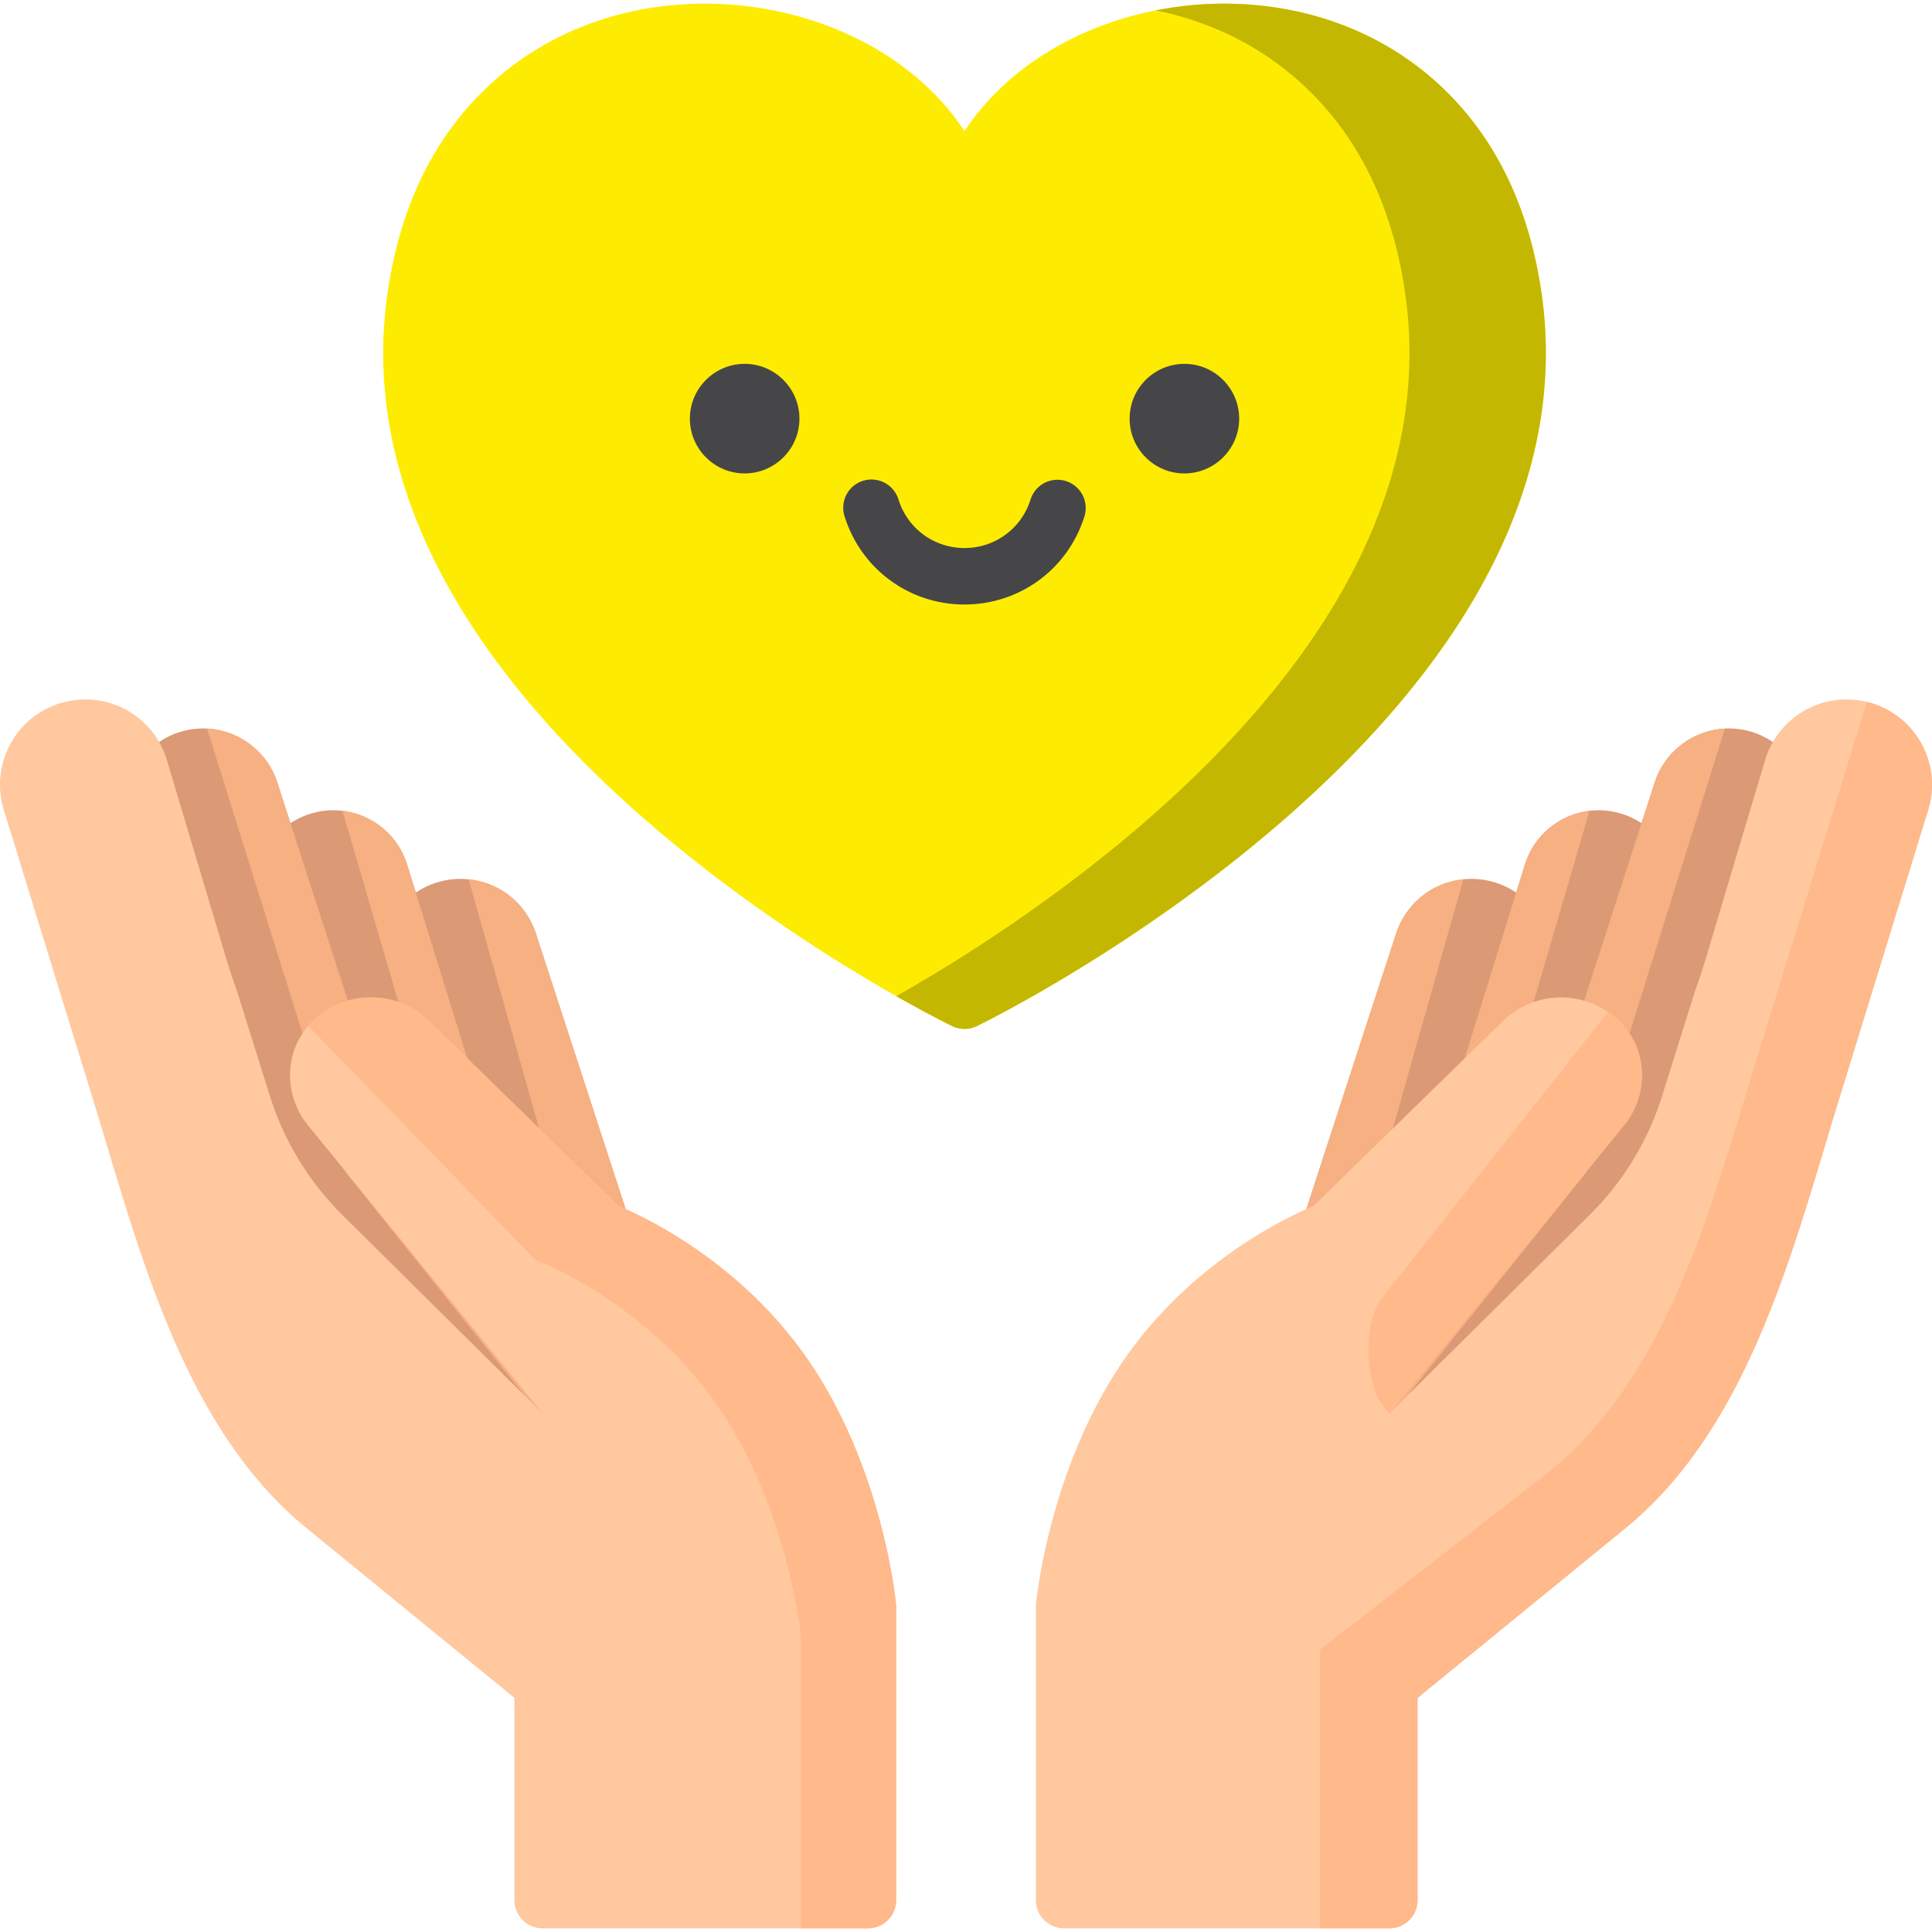 
<svg xmlns="http://www.w3.org/2000/svg" viewBox="0 0 513.223 513.223" width="512" height="512"><path d="M409.622 78.763c-3.25-23.759-12.556-42.799-27.659-56.592C368.746 10.1 351.78 2.882 332.901 1.294c-17.826-1.493-36.008 2.246-51.183 10.545-10.71 5.856-19.417 13.763-25.5 22.993-6.083-9.23-14.79-17.137-25.5-22.993-15.175-8.3-33.352-12.039-51.183-10.545-18.879 1.588-35.845 8.807-49.062 20.878-15.104 13.793-24.409 32.833-27.659 56.592-3.598 26.301 2.295 53.001 17.517 79.359 11.917 20.638 29.57 41.104 52.47 60.829 38.633 33.278 78.461 52.809 80.138 53.624a7.5 7.5 0 006.558 0c1.677-.815 41.505-20.346 80.138-53.624 22.899-19.726 40.553-40.191 52.47-60.829 15.222-26.359 21.114-53.059 17.517-79.36z" fill="#fdec01"/><path d="M409.622 78.763c-3.25-23.759-12.556-42.799-27.659-56.592C368.746 10.1 351.78 2.882 332.901 1.294a93.47 93.47 0 00-25.889 1.47c14.73 2.977 27.967 9.586 38.722 19.408 15.103 13.793 24.409 32.833 27.659 56.592 3.598 26.301-2.295 53.001-17.517 79.359-11.917 20.638-29.57 41.104-52.47 60.829-24.72 21.294-49.912 36.947-65.303 45.681 8.662 4.916 14.231 7.649 14.835 7.943a7.5 7.5 0 006.558 0c1.677-.815 41.505-20.346 80.138-53.624 22.899-19.726 40.553-40.191 52.47-60.829 15.223-26.359 21.115-53.059 17.518-79.36z" fill="#c4b701"/><g fill="#464649"><path d="M197.811 125.762c-8.024 0-14.553-6.528-14.553-14.553 0-8.025 6.528-14.554 14.553-14.554 8.025 0 14.554 6.528 14.554 14.554 0 8.025-6.529 14.553-14.554 14.553zM314.625 125.762c-8.025 0-14.554-6.528-14.554-14.553 0-8.025 6.528-14.554 14.554-14.554 8.024 0 14.553 6.528 14.553 14.554 0 8.025-6.528 14.553-14.553 14.553z"/></g><path d="M256.218 160.582c-14.669 0-27.47-9.4-31.852-23.392a7.5 7.5 0 1114.314-4.482c2.412 7.7 9.459 12.874 17.537 12.874s15.125-5.174 17.537-12.874a7.498 7.498 0 019.398-4.916 7.5 7.5 0 014.916 9.398c-4.38 13.991-17.181 23.392-31.85 23.392z" fill="#464649"/><path d="M345.967 324.451l24.875-76.386c3.251-9.988 13.141-16.004 23.501-14.304a21.117 21.117 0 0114.549 9.738 21.115 21.115 0 012.205 17.369l-8.233 26.515a7.503 7.503 0 01-1.922 3.141l-42.602 41.614a7.494 7.494 0 01-9.199 1.006 7.5 7.5 0 01-3.174-8.693z" fill="#db9975"/><path d="M353.096 334.274a7.5 7.5 0 01-7.129-9.822l24.875-76.386c2.655-8.157 9.739-13.66 17.89-14.479l-26.923 95.163-3.47 3.389a7.494 7.494 0 01-5.243 2.135z" fill="#f7b081"/><path d="M388.538 282.936l16.53-53.233c3.254-10.481 14.128-16.545 24.754-13.804a20.63 20.63 0 0112.875 9.996 20.625 20.625 0 011.546 16.225l-11.982 37.049a7.503 7.503 0 01-5.423 4.994 7.506 7.506 0 01-7.078-2.061 7.075 7.075 0 00-5.011-2.145 7.006 7.006 0 00-5.061 2.027l-8.745 8.542a7.493 7.493 0 01-9.155 1.032 7.5 7.5 0 01-3.25-8.622z" fill="#db9975"/><path d="M363.197 363.307l57.043-71.798a7.135 7.135 0 00-.481-9.407 7.5 7.5 0 01-1.771-7.549l21.578-66.715c3.166-9.79 13.192-15.817 23.322-14.011a20.72 20.72 0 0113.999 9.524 20.717 20.717 0 012.208 16.787L467.5 258.921c-10.926 36.547-32.705 68.129-62.981 91.333l-30.888 23.672a7.475 7.475 0 01-4.56 1.547 7.502 7.502 0 01-5.874-12.166z" fill="#db9975"/><path d="M388.538 282.936l16.53-53.233c2.473-7.966 9.352-13.369 17.174-14.305l-22.159 75.838a7.491 7.491 0 01-4.385 1.424 7.5 7.5 0 01-7.16-9.724z" fill="#f7b081"/><path d="M370.134 375.387a7.429 7.429 0 01-1.062.085 7.5 7.5 0 01-5.874-12.165l57.043-71.798a7.135 7.135 0 00-.481-9.407 7.5 7.5 0 01-1.771-7.549l21.578-66.715c2.675-8.27 10.249-13.834 18.642-14.28l-36.943 118.033-51.132 63.796z" fill="#f7b081"/><path d="M275.201 426.078c.144-1.497 3.759-36.991 23.984-65.724 18.005-25.58 43.173-37.267 49.747-39.995l50.274-49.107c8.726-8.524 22.76-8.36 31.284.367.289.296.568.597.836.905 6.53 7.474 6.36 18.701.093 26.397l-62.347 76.551L422.3 322.71a76.886 76.886 0 0019.229-31.578l8.678-27.652-.018.017a167.569 167.569 0 002.941-8.874l15.836-52.969a22.567 22.567 0 0124.99-15.59 22.627 22.627 0 0115.795 10.348 22.63 22.63 0 012.466 18.72l-23.697 76.9c-1.21 3.927-2.413 7.935-3.631 11.992-10.915 36.361-23.288 77.573-53.111 101.926l-55.208 45.083v53.717a7.5 7.5 0 01-7.5 7.5h-86.403a7.5 7.5 0 01-7.5-7.5v-77.954a7.189 7.189 0 01.034-.718z" fill="#ffc89f"/><g fill="#ffb98a"><path d="M431.418 298.922c6.268-7.695 6.438-18.923-.093-26.397a22.098 22.098 0 00-4.145-3.682l-59.922 75.801c-5.601 7.05-4.808 24.728 1.814 30.829l62.346-76.551zM369.072 375.472l.003-.003z"/></g><path d="M509.75 196.413a22.622 22.622 0 00-13.807-9.948l-29.961 97.097c-11.878 38.545-23.077 81.806-54.318 107.317L350.7 438.212v74.038h18.37a7.5 7.5 0 007.5-7.5v-53.717l55.208-45.083c29.823-24.353 42.195-65.565 53.111-101.926 1.218-4.057 2.421-8.064 3.631-11.992l23.697-76.9a22.633 22.633 0 00-2.467-18.719z" fill="#ffb98a"/><g><path d="M167.255 324.451l-24.874-76.386c-3.252-9.988-13.141-16.004-23.501-14.304a21.117 21.117 0 00-14.549 9.738 21.115 21.115 0 00-2.205 17.369l8.233 26.515a7.503 7.503 0 001.922 3.141l42.602 41.614a7.494 7.494 0 009.199 1.006 7.5 7.5 0 003.173-8.693z" fill="#db9975"/><path d="M160.126 334.274a7.5 7.5 0 007.129-9.822l-24.874-76.386c-2.656-8.157-9.739-13.66-17.89-14.479l26.923 95.163 3.47 3.389a7.492 7.492 0 005.242 2.135z" fill="#f7b081"/><path d="M124.685 282.936l-16.53-53.233c-3.254-10.481-14.128-16.545-24.754-13.804a20.63 20.63 0 00-12.875 9.996 20.625 20.625 0 00-1.546 16.225l11.982 37.049a7.503 7.503 0 005.423 4.994 7.506 7.506 0 007.078-2.061 7.075 7.075 0 015.011-2.145 7.006 7.006 0 015.061 2.027l8.745 8.542a7.493 7.493 0 009.155 1.032 7.5 7.5 0 003.25-8.622z" fill="#db9975"/><path d="M150.025 363.307l-57.043-71.798a7.135 7.135 0 01.481-9.407 7.5 7.5 0 001.771-7.549l-21.578-66.715c-3.166-9.79-13.192-15.817-23.322-14.011a20.724 20.724 0 00-14 9.524 20.72 20.72 0 00-2.208 16.787l11.595 38.783c10.926 36.547 32.705 68.129 62.981 91.333l30.888 23.672a7.475 7.475 0 004.56 1.547 7.5 7.5 0 005.875-12.166z" fill="#db9975"/><path d="M124.685 282.936l-16.53-53.233c-2.473-7.966-9.352-13.369-17.174-14.305l22.159 75.838a7.491 7.491 0 004.385 1.424 7.5 7.5 0 007.16-9.724z" fill="#f7b081"/><path d="M143.088 375.387c.353.051.707.085 1.062.085a7.5 7.5 0 005.874-12.165l-57.043-71.798a7.135 7.135 0 01.481-9.407 7.5 7.5 0 001.771-7.549l-21.578-66.715c-2.675-8.27-10.249-13.834-18.642-14.28l36.943 118.033 51.132 63.796z" fill="#f7b081"/></g><path d="M238.022 426.078c-.144-1.497-3.759-36.991-23.984-65.724-18.005-25.58-43.173-37.267-49.747-39.995l-50.274-49.107c-8.726-8.524-22.76-8.36-31.284.367-.289.296-.567.597-.836.905-6.53 7.474-6.36 18.701-.093 26.397l62.347 76.551-53.228-52.762a76.886 76.886 0 01-19.229-31.578l-8.678-27.652.018.017a167.569 167.569 0 01-2.941-8.874l-15.836-52.969a22.567 22.567 0 00-24.99-15.59 22.627 22.627 0 00-15.795 10.348 22.63 22.63 0 00-2.466 18.72l23.697 76.9c1.21 3.927 2.413 7.935 3.631 11.992 10.916 36.361 23.288 77.573 53.111 101.926l55.208 45.083v53.717a7.5 7.5 0 007.5 7.5h86.403a7.5 7.5 0 007.5-7.5v-77.954a7.189 7.189 0 00-.034-.718z" fill="#ffc89f"/><path d="M214.038 360.355c-18.005-25.58-43.173-37.267-49.747-39.995l-50.274-49.107c-8.726-8.524-22.76-8.36-31.284.367-.289.296-.567.598-.836.905l-.008.01 60.458 62.239s28.467 10.458 47.781 37.898c19.314 27.44 22.651 62.125 22.651 62.125V512.251h17.777a7.5 7.5 0 007.5-7.5v-77.954c0-.24-.012-.479-.035-.718-.143-1.498-3.758-36.992-23.983-65.724z" fill="#ffb98a"/></svg>